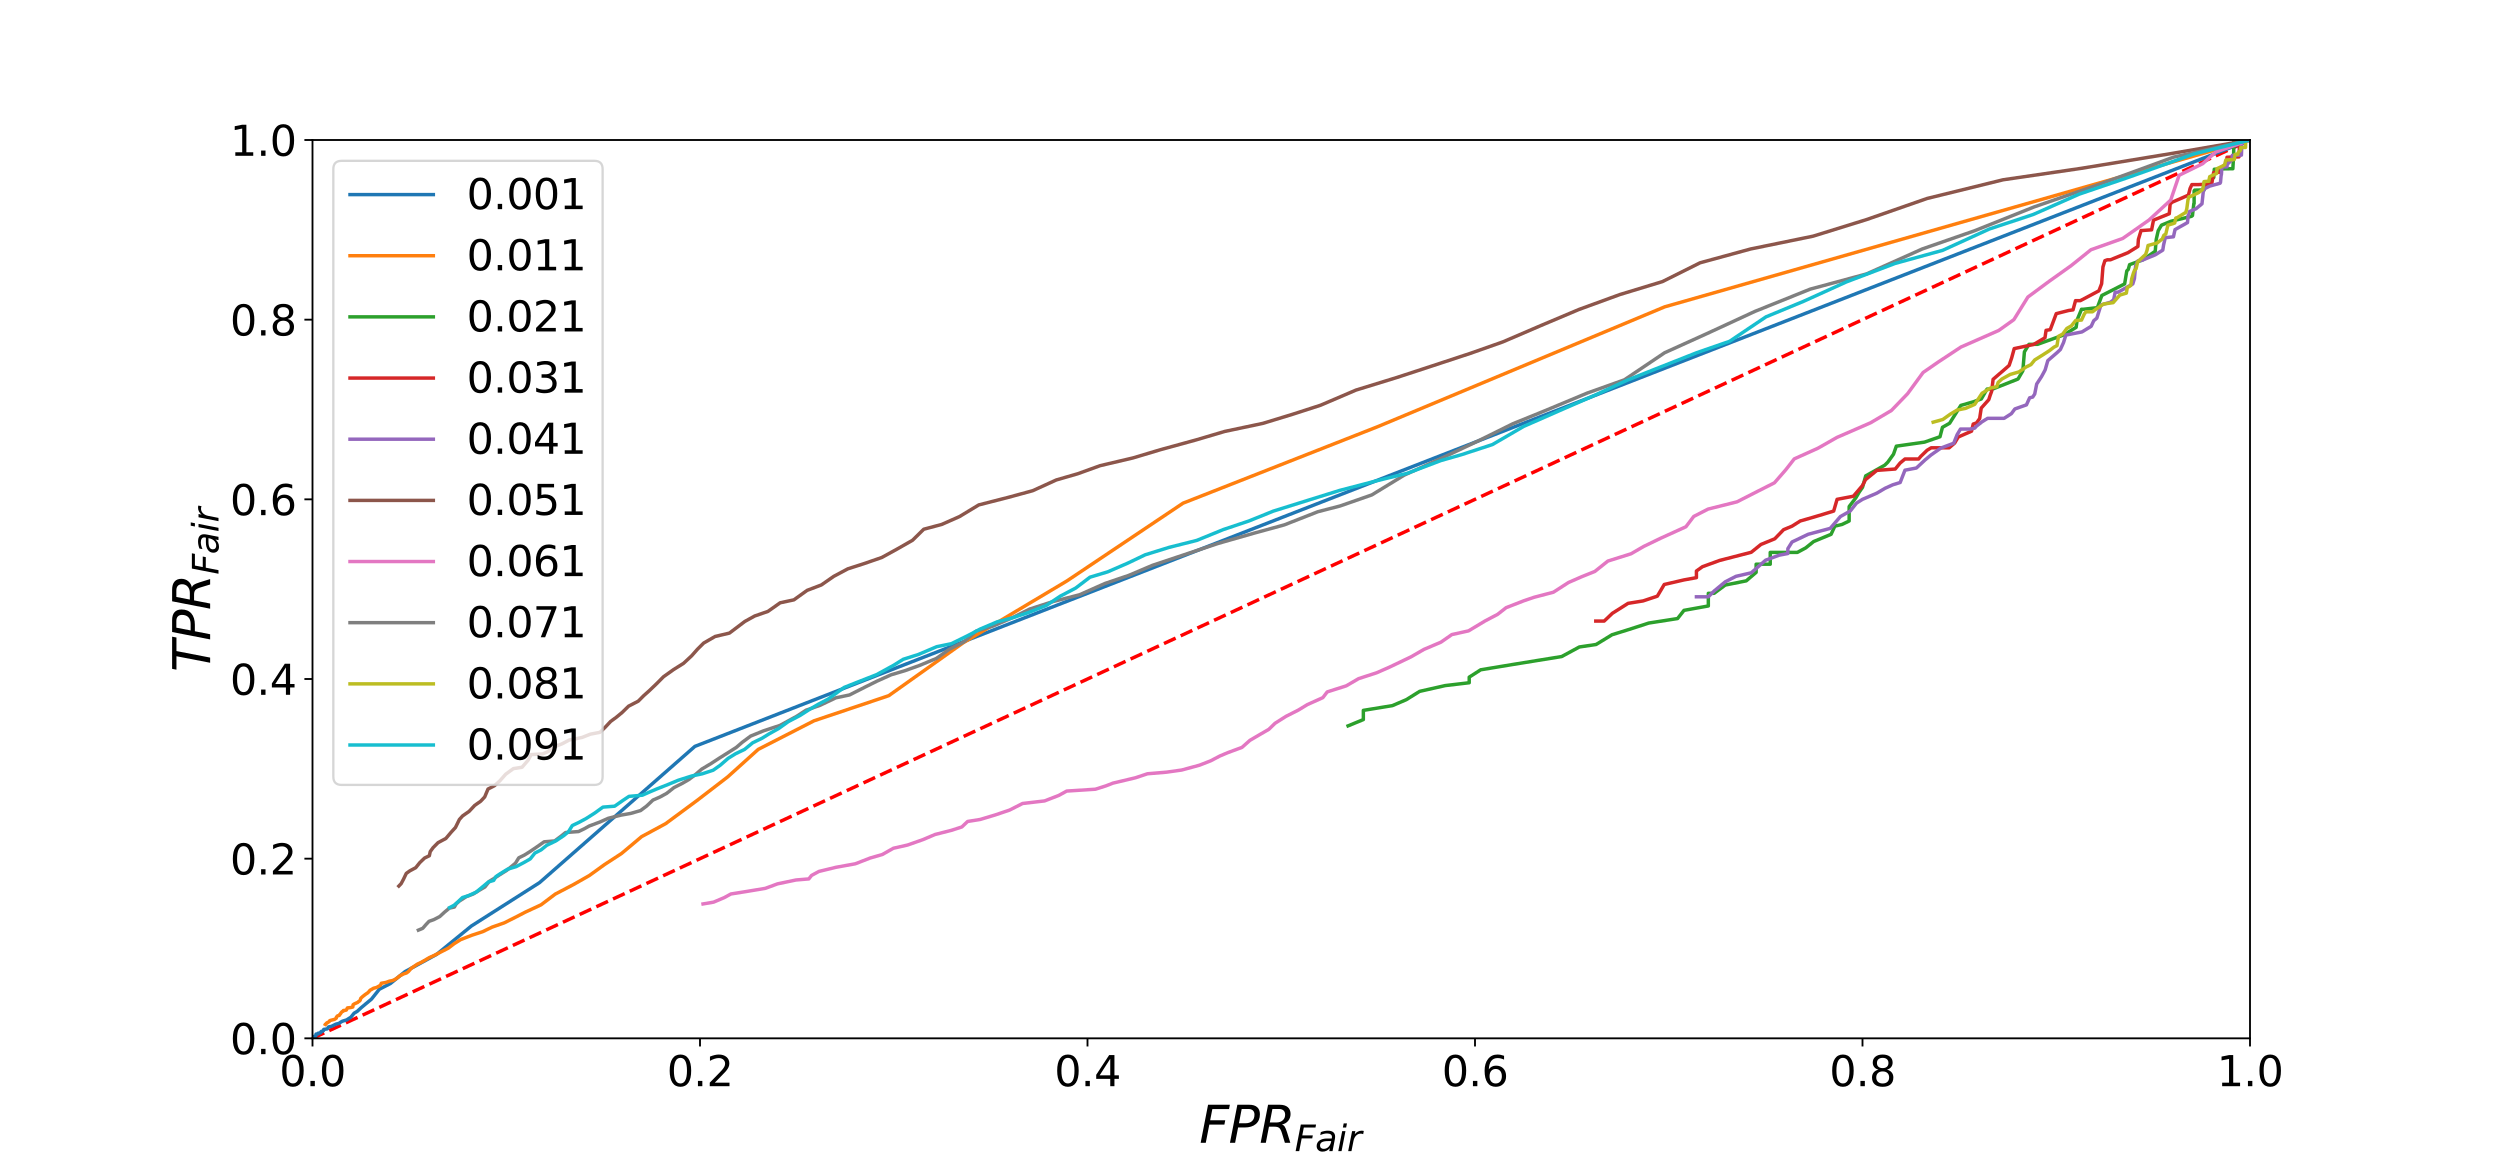 <?xml version="1.0" encoding="utf-8" standalone="no"?>
<!DOCTYPE svg PUBLIC "-//W3C//DTD SVG 1.1//EN"
  "http://www.w3.org/Graphics/SVG/1.1/DTD/svg11.dtd">
<svg height="504pt" version="1.1" viewBox="0 0 1080 504" width="1080pt" xmlns="http://www.w3.org/2000/svg" xmlns:xlink="http://www.w3.org/1999/xlink">
 <defs>
  <style type="text/css">*{stroke-linecap:butt;stroke-linejoin:round;}</style>
 </defs>
 <g id="figure_1">
  <g id="patch_1">
   <path d="M 0 504 
L 1080 504 
L 1080 0 
L 0 0 
z
" style="fill:#ffffff;"/>
  </g>
  <g id="axes_1">
   <g id="patch_2">
    <path d="M 135 448.56 
L 972 448.56 
L 972 60.48 
L 135 60.48 
z
" style="fill:#ffffff;"/>
   </g>
   <g id="matplotlib.axis_1">
    <g id="xtick_1">
     <g id="line2d_1">
      <defs>
       <path d="M 0 0 
L 0 3.5 
" id="mdb123c872f" style="stroke:#000000;stroke-width:0.8;"/>
      </defs>
      <g>
       <use style="stroke:#000000;stroke-width:0.8;" x="135" xlink:href="#mdb123c872f" y="448.56"/>
      </g>
     </g>
     <g id="text_1">
      <!-- 0.0 -->
      <g transform="translate(120.687 469.237)scale(0.18 -0.18)">
       <defs>
        <path d="M 2034 4250 
Q 1547 4250 1301 3770 
Q 1056 3291 1056 2328 
Q 1056 1369 1301 889 
Q 1547 409 2034 409 
Q 2525 409 2770 889 
Q 3016 1369 3016 2328 
Q 3016 3291 2770 3770 
Q 2525 4250 2034 4250 
z
M 2034 4750 
Q 2819 4750 3233 4129 
Q 3647 3509 3647 2328 
Q 3647 1150 3233 529 
Q 2819 -91 2034 -91 
Q 1250 -91 836 529 
Q 422 1150 422 2328 
Q 422 3509 836 4129 
Q 1250 4750 2034 4750 
z
" id="DejaVuSans-30" transform="scale(0.016)"/>
        <path d="M 684 794 
L 1344 794 
L 1344 0 
L 684 0 
L 684 794 
z
" id="DejaVuSans-2e" transform="scale(0.016)"/>
       </defs>
       <use xlink:href="#DejaVuSans-30"/>
       <use x="63.623" xlink:href="#DejaVuSans-2e"/>
       <use x="95.41" xlink:href="#DejaVuSans-30"/>
      </g>
     </g>
    </g>
    <g id="xtick_2">
     <g id="line2d_2">
      <g>
       <use style="stroke:#000000;stroke-width:0.8;" x="302.4" xlink:href="#mdb123c872f" y="448.56"/>
      </g>
     </g>
     <g id="text_2">
      <!-- 0.2 -->
      <g transform="translate(288.087 469.237)scale(0.18 -0.18)">
       <defs>
        <path d="M 1228 531 
L 3431 531 
L 3431 0 
L 469 0 
L 469 531 
Q 828 903 1448 1529 
Q 2069 2156 2228 2338 
Q 2531 2678 2651 2914 
Q 2772 3150 2772 3378 
Q 2772 3750 2511 3984 
Q 2250 4219 1831 4219 
Q 1534 4219 1204 4116 
Q 875 4013 500 3803 
L 500 4441 
Q 881 4594 1212 4672 
Q 1544 4750 1819 4750 
Q 2544 4750 2975 4387 
Q 3406 4025 3406 3419 
Q 3406 3131 3298 2873 
Q 3191 2616 2906 2266 
Q 2828 2175 2409 1742 
Q 1991 1309 1228 531 
z
" id="DejaVuSans-32" transform="scale(0.016)"/>
       </defs>
       <use xlink:href="#DejaVuSans-30"/>
       <use x="63.623" xlink:href="#DejaVuSans-2e"/>
       <use x="95.41" xlink:href="#DejaVuSans-32"/>
      </g>
     </g>
    </g>
    <g id="xtick_3">
     <g id="line2d_3">
      <g>
       <use style="stroke:#000000;stroke-width:0.8;" x="469.8" xlink:href="#mdb123c872f" y="448.56"/>
      </g>
     </g>
     <g id="text_3">
      <!-- 0.4 -->
      <g transform="translate(455.487 469.237)scale(0.18 -0.18)">
       <defs>
        <path d="M 2419 4116 
L 825 1625 
L 2419 1625 
L 2419 4116 
z
M 2253 4666 
L 3047 4666 
L 3047 1625 
L 3713 1625 
L 3713 1100 
L 3047 1100 
L 3047 0 
L 2419 0 
L 2419 1100 
L 313 1100 
L 313 1709 
L 2253 4666 
z
" id="DejaVuSans-34" transform="scale(0.016)"/>
       </defs>
       <use xlink:href="#DejaVuSans-30"/>
       <use x="63.623" xlink:href="#DejaVuSans-2e"/>
       <use x="95.41" xlink:href="#DejaVuSans-34"/>
      </g>
     </g>
    </g>
    <g id="xtick_4">
     <g id="line2d_4">
      <g>
       <use style="stroke:#000000;stroke-width:0.8;" x="637.2" xlink:href="#mdb123c872f" y="448.56"/>
      </g>
     </g>
     <g id="text_4">
      <!-- 0.6 -->
      <g transform="translate(622.887 469.237)scale(0.18 -0.18)">
       <defs>
        <path d="M 2113 2584 
Q 1688 2584 1439 2293 
Q 1191 2003 1191 1497 
Q 1191 994 1439 701 
Q 1688 409 2113 409 
Q 2538 409 2786 701 
Q 3034 994 3034 1497 
Q 3034 2003 2786 2293 
Q 2538 2584 2113 2584 
z
M 3366 4563 
L 3366 3988 
Q 3128 4100 2886 4159 
Q 2644 4219 2406 4219 
Q 1781 4219 1451 3797 
Q 1122 3375 1075 2522 
Q 1259 2794 1537 2939 
Q 1816 3084 2150 3084 
Q 2853 3084 3261 2657 
Q 3669 2231 3669 1497 
Q 3669 778 3244 343 
Q 2819 -91 2113 -91 
Q 1303 -91 875 529 
Q 447 1150 447 2328 
Q 447 3434 972 4092 
Q 1497 4750 2381 4750 
Q 2619 4750 2861 4703 
Q 3103 4656 3366 4563 
z
" id="DejaVuSans-36" transform="scale(0.016)"/>
       </defs>
       <use xlink:href="#DejaVuSans-30"/>
       <use x="63.623" xlink:href="#DejaVuSans-2e"/>
       <use x="95.41" xlink:href="#DejaVuSans-36"/>
      </g>
     </g>
    </g>
    <g id="xtick_5">
     <g id="line2d_5">
      <g>
       <use style="stroke:#000000;stroke-width:0.8;" x="804.6" xlink:href="#mdb123c872f" y="448.56"/>
      </g>
     </g>
     <g id="text_5">
      <!-- 0.8 -->
      <g transform="translate(790.287 469.237)scale(0.18 -0.18)">
       <defs>
        <path d="M 2034 2216 
Q 1584 2216 1326 1975 
Q 1069 1734 1069 1313 
Q 1069 891 1326 650 
Q 1584 409 2034 409 
Q 2484 409 2743 651 
Q 3003 894 3003 1313 
Q 3003 1734 2745 1975 
Q 2488 2216 2034 2216 
z
M 1403 2484 
Q 997 2584 770 2862 
Q 544 3141 544 3541 
Q 544 4100 942 4425 
Q 1341 4750 2034 4750 
Q 2731 4750 3128 4425 
Q 3525 4100 3525 3541 
Q 3525 3141 3298 2862 
Q 3072 2584 2669 2484 
Q 3125 2378 3379 2068 
Q 3634 1759 3634 1313 
Q 3634 634 3220 271 
Q 2806 -91 2034 -91 
Q 1263 -91 848 271 
Q 434 634 434 1313 
Q 434 1759 690 2068 
Q 947 2378 1403 2484 
z
M 1172 3481 
Q 1172 3119 1398 2916 
Q 1625 2713 2034 2713 
Q 2441 2713 2670 2916 
Q 2900 3119 2900 3481 
Q 2900 3844 2670 4047 
Q 2441 4250 2034 4250 
Q 1625 4250 1398 4047 
Q 1172 3844 1172 3481 
z
" id="DejaVuSans-38" transform="scale(0.016)"/>
       </defs>
       <use xlink:href="#DejaVuSans-30"/>
       <use x="63.623" xlink:href="#DejaVuSans-2e"/>
       <use x="95.41" xlink:href="#DejaVuSans-38"/>
      </g>
     </g>
    </g>
    <g id="xtick_6">
     <g id="line2d_6">
      <g>
       <use style="stroke:#000000;stroke-width:0.8;" x="972" xlink:href="#mdb123c872f" y="448.56"/>
      </g>
     </g>
     <g id="text_6">
      <!-- 1.0 -->
      <g transform="translate(957.687 469.237)scale(0.18 -0.18)">
       <defs>
        <path d="M 794 531 
L 1825 531 
L 1825 4091 
L 703 3866 
L 703 4441 
L 1819 4666 
L 2450 4666 
L 2450 531 
L 3481 531 
L 3481 0 
L 794 0 
L 794 531 
z
" id="DejaVuSans-31" transform="scale(0.016)"/>
       </defs>
       <use xlink:href="#DejaVuSans-31"/>
       <use x="63.623" xlink:href="#DejaVuSans-2e"/>
       <use x="95.41" xlink:href="#DejaVuSans-30"/>
      </g>
     </g>
    </g>
    <g id="text_7">
     <!-- $FPR_{Fair}$ -->
     <g transform="translate(518.08 493.697)scale(0.22 -0.22)">
      <defs>
       <path d="M 1081 4666 
L 3756 4666 
L 3653 4134 
L 1606 4134 
L 1338 2759 
L 3188 2759 
L 3084 2228 
L 1234 2228 
L 800 0 
L 172 0 
L 1081 4666 
z
" id="DejaVuSans-Oblique-46" transform="scale(0.016)"/>
       <path d="M 1081 4666 
L 2541 4666 
Q 3178 4666 3512 4369 
Q 3847 4072 3847 3500 
Q 3847 2731 3353 2303 
Q 2859 1875 1966 1875 
L 1172 1875 
L 806 0 
L 172 0 
L 1081 4666 
z
M 1613 4147 
L 1275 2394 
L 2069 2394 
Q 2606 2394 2893 2669 
Q 3181 2944 3181 3456 
Q 3181 3784 2986 3965 
Q 2791 4147 2438 4147 
L 1613 4147 
z
" id="DejaVuSans-Oblique-50" transform="scale(0.016)"/>
       <path d="M 1613 4147 
L 1294 2491 
L 2106 2491 
Q 2584 2491 2879 2755 
Q 3175 3019 3175 3444 
Q 3175 3784 2976 3965 
Q 2778 4147 2406 4147 
L 1613 4147 
z
M 2772 2241 
Q 2972 2194 3105 2009 
Q 3238 1825 3413 1275 
L 3809 0 
L 3144 0 
L 2778 1197 
Q 2638 1659 2453 1815 
Q 2269 1972 1888 1972 
L 1191 1972 
L 806 0 
L 172 0 
L 1081 4666 
L 2503 4666 
Q 3150 4666 3495 4373 
Q 3841 4081 3841 3531 
Q 3841 3044 3547 2687 
Q 3253 2331 2772 2241 
z
" id="DejaVuSans-Oblique-52" transform="scale(0.016)"/>
       <path d="M 3438 1997 
L 3047 0 
L 2472 0 
L 2578 531 
Q 2325 219 2001 64 
Q 1678 -91 1281 -91 
Q 834 -91 548 182 
Q 263 456 263 884 
Q 263 1497 752 1853 
Q 1241 2209 2100 2209 
L 2900 2209 
L 2931 2363 
Q 2938 2388 2941 2417 
Q 2944 2447 2944 2509 
Q 2944 2788 2717 2942 
Q 2491 3097 2081 3097 
Q 1800 3097 1504 3025 
Q 1209 2953 897 2809 
L 997 3341 
Q 1322 3463 1633 3523 
Q 1944 3584 2234 3584 
Q 2853 3584 3176 3315 
Q 3500 3047 3500 2534 
Q 3500 2431 3484 2292 
Q 3469 2153 3438 1997 
z
M 2816 1759 
L 2241 1759 
Q 1534 1759 1195 1570 
Q 856 1381 856 984 
Q 856 709 1029 553 
Q 1203 397 1509 397 
Q 1978 397 2328 733 
Q 2678 1069 2791 1631 
L 2816 1759 
z
" id="DejaVuSans-Oblique-61" transform="scale(0.016)"/>
       <path d="M 1172 4863 
L 1747 4863 
L 1606 4134 
L 1031 4134 
L 1172 4863 
z
M 909 3500 
L 1484 3500 
L 800 0 
L 225 0 
L 909 3500 
z
" id="DejaVuSans-Oblique-69" transform="scale(0.016)"/>
       <path d="M 2853 2969 
Q 2766 3016 2653 3041 
Q 2541 3066 2413 3066 
Q 1953 3066 1609 2717 
Q 1266 2369 1153 1784 
L 800 0 
L 225 0 
L 909 3500 
L 1484 3500 
L 1375 2956 
Q 1603 3259 1920 3421 
Q 2238 3584 2597 3584 
Q 2691 3584 2781 3573 
Q 2872 3563 2963 3538 
L 2853 2969 
z
" id="DejaVuSans-Oblique-72" transform="scale(0.016)"/>
      </defs>
      <use transform="translate(0 0.094)" xlink:href="#DejaVuSans-Oblique-46"/>
      <use transform="translate(57.52 0.094)" xlink:href="#DejaVuSans-Oblique-50"/>
      <use transform="translate(117.822 0.094)" xlink:href="#DejaVuSans-Oblique-52"/>
      <use transform="translate(187.305 -16.312)scale(0.7)" xlink:href="#DejaVuSans-Oblique-46"/>
      <use transform="translate(227.568 -16.312)scale(0.7)" xlink:href="#DejaVuSans-Oblique-61"/>
      <use transform="translate(270.464 -16.312)scale(0.7)" xlink:href="#DejaVuSans-Oblique-69"/>
      <use transform="translate(289.912 -16.312)scale(0.7)" xlink:href="#DejaVuSans-Oblique-72"/>
     </g>
    </g>
   </g>
   <g id="matplotlib.axis_2">
    <g id="ytick_1">
     <g id="line2d_7">
      <defs>
       <path d="M 0 0 
L -3.5 0 
" id="m5305c02171" style="stroke:#000000;stroke-width:0.8;"/>
      </defs>
      <g>
       <use style="stroke:#000000;stroke-width:0.8;" x="135" xlink:href="#m5305c02171" y="448.56"/>
      </g>
     </g>
     <g id="text_8">
      <!-- 0.0 -->
      <g transform="translate(99.374 455.399)scale(0.18 -0.18)">
       <use xlink:href="#DejaVuSans-30"/>
       <use x="63.623" xlink:href="#DejaVuSans-2e"/>
       <use x="95.41" xlink:href="#DejaVuSans-30"/>
      </g>
     </g>
    </g>
    <g id="ytick_2">
     <g id="line2d_8">
      <g>
       <use style="stroke:#000000;stroke-width:0.8;" x="135" xlink:href="#m5305c02171" y="370.944"/>
      </g>
     </g>
     <g id="text_9">
      <!-- 0.2 -->
      <g transform="translate(99.374 377.783)scale(0.18 -0.18)">
       <use xlink:href="#DejaVuSans-30"/>
       <use x="63.623" xlink:href="#DejaVuSans-2e"/>
       <use x="95.41" xlink:href="#DejaVuSans-32"/>
      </g>
     </g>
    </g>
    <g id="ytick_3">
     <g id="line2d_9">
      <g>
       <use style="stroke:#000000;stroke-width:0.8;" x="135" xlink:href="#m5305c02171" y="293.328"/>
      </g>
     </g>
     <g id="text_10">
      <!-- 0.4 -->
      <g transform="translate(99.374 300.167)scale(0.18 -0.18)">
       <use xlink:href="#DejaVuSans-30"/>
       <use x="63.623" xlink:href="#DejaVuSans-2e"/>
       <use x="95.41" xlink:href="#DejaVuSans-34"/>
      </g>
     </g>
    </g>
    <g id="ytick_4">
     <g id="line2d_10">
      <g>
       <use style="stroke:#000000;stroke-width:0.8;" x="135" xlink:href="#m5305c02171" y="215.712"/>
      </g>
     </g>
     <g id="text_11">
      <!-- 0.6 -->
      <g transform="translate(99.374 222.551)scale(0.18 -0.18)">
       <use xlink:href="#DejaVuSans-30"/>
       <use x="63.623" xlink:href="#DejaVuSans-2e"/>
       <use x="95.41" xlink:href="#DejaVuSans-36"/>
      </g>
     </g>
    </g>
    <g id="ytick_5">
     <g id="line2d_11">
      <g>
       <use style="stroke:#000000;stroke-width:0.8;" x="135" xlink:href="#m5305c02171" y="138.096"/>
      </g>
     </g>
     <g id="text_12">
      <!-- 0.8 -->
      <g transform="translate(99.374 144.935)scale(0.18 -0.18)">
       <use xlink:href="#DejaVuSans-30"/>
       <use x="63.623" xlink:href="#DejaVuSans-2e"/>
       <use x="95.41" xlink:href="#DejaVuSans-38"/>
      </g>
     </g>
    </g>
    <g id="ytick_6">
     <g id="line2d_12">
      <g>
       <use style="stroke:#000000;stroke-width:0.8;" x="135" xlink:href="#m5305c02171" y="60.48"/>
      </g>
     </g>
     <g id="text_13">
      <!-- 1.0 -->
      <g transform="translate(99.374 67.319)scale(0.18 -0.18)">
       <use xlink:href="#DejaVuSans-31"/>
       <use x="63.623" xlink:href="#DejaVuSans-2e"/>
       <use x="95.41" xlink:href="#DejaVuSans-30"/>
      </g>
     </g>
    </g>
    <g id="text_14">
     <!-- $TPR_{Fair}$ -->
     <g transform="translate(90.799 290.27)rotate(-90)scale(0.22 -0.22)">
      <defs>
       <path d="M 378 4666 
L 4325 4666 
L 4225 4134 
L 2559 4134 
L 1759 0 
L 1125 0 
L 1925 4134 
L 275 4134 
L 378 4666 
z
" id="DejaVuSans-Oblique-54" transform="scale(0.016)"/>
      </defs>
      <use transform="translate(0 0.094)" xlink:href="#DejaVuSans-Oblique-54"/>
      <use transform="translate(61.084 0.094)" xlink:href="#DejaVuSans-Oblique-50"/>
      <use transform="translate(121.387 0.094)" xlink:href="#DejaVuSans-Oblique-52"/>
      <use transform="translate(190.869 -16.312)scale(0.7)" xlink:href="#DejaVuSans-Oblique-46"/>
      <use transform="translate(231.133 -16.312)scale(0.7)" xlink:href="#DejaVuSans-Oblique-61"/>
      <use transform="translate(274.028 -16.312)scale(0.7)" xlink:href="#DejaVuSans-Oblique-69"/>
      <use transform="translate(293.477 -16.312)scale(0.7)" xlink:href="#DejaVuSans-Oblique-72"/>
     </g>
    </g>
   </g>
   <g id="line2d_13">
    <path clip-path="url(#p6a49b95052)" d="M 135 448.56 
L 972 60.48 
" style="fill:none;stroke:#ff0000;stroke-dasharray:5.55,2.4;stroke-dashoffset:0;stroke-width:1.5;"/>
   </g>
   <g id="line2d_14">
    <path clip-path="url(#p6a49b95052)" d="M 972 60.48 
L 300.197 322.434 
L 233.086 381.293 
L 203.607 400.05 
L 188.654 412.265 
L 174.993 419.731 
L 168.672 424.874 
L 163.862 427.362 
L 160.474 431.626 
L 157.932 433.729 
L 156.076 435.292 
L 154.305 436.918 
L 152.972 437.705 
L 151.551 439.458 
L 150.603 440.039 
L 149.758 440.596 
L 147.892 441.174 
L 147.117 441.607 
L 146.454 442.082 
L 145.105 442.435 
L 144.695 442.631 
L 144.189 442.891 
L 143.795 443.08 
L 143.398 443.277 
L 143.061 443.417 
L 142.05 443.602 
L 141.78 443.753 
L 141.567 444.323 
L 141.35 444.484 
L 140.584 444.604 
L 139.869 444.699 
L 139.768 445.179 
L 139.641 445.277 
L 139.543 445.35 
L 139.465 445.442 
L 138.889 445.523 
L 138.813 445.61 
L 138.726 445.678 
L 138.643 445.73 
L 138.581 446.082 
L 138.519 446.135 
L 138.459 446.181 
L 138.399 446.236 
L 137.928 446.26 
L 137.869 446.318 
L 137.424 446.353 
L 137.395 446.652 
L 136.964 446.694 
L 136.542 446.723 
L 136.518 447.01 
L 136.501 447.039 
L 136.482 447.062 
L 136.46 447.078 
L 136.44 447.1 
L 136.424 447.124 
L 136.407 447.383 
L 136.39 447.408 
L 136.378 447.651 
L 136.364 447.663 
L 136.349 447.674 
L 136.332 447.689 
L 135.989 447.7 
L 135.979 447.713 
L 135.969 447.725 
L 135.962 447.734 
L 135.634 447.744 
L 135.627 447.751 
L 135.31 447.759 
L 135.306 447.964 
L 135.302 447.971 
L 135.3 447.976 
L 135.297 447.981 
L 135.294 447.985 
L 135.291 447.99 
L 135.288 447.997 
L 135.285 447.999 
L 135.282 448.19 
L 135.279 448.195 
L 135.278 448.199 
L 135.275 448.201 
L 135.273 448.206 
L 135.272 448.209 
L 135.27 448.213 
L 135.267 448.217 
L 135.266 448.22 
L 135.264 448.223 
L 135.262 448.227 
L 135 448.23 
L 135 448.233 
L 135 448.235 
L 135 448.238 
L 135 448.24 
L 135 448.242 
L 135 448.244 
L 135 448.247 
L 135 448.25 
L 135 448.252 
L 135 448.254 
L 135 448.257 
L 135 448.259 
L 135 448.262 
" style="fill:none;stroke:#1f77b4;stroke-linecap:square;stroke-width:1.5;"/>
   </g>
   <g id="line2d_15">
    <path clip-path="url(#p6a49b95052)" d="M 972 60.48 
L 719.156 132.552 
L 595.004 184.385 
L 511.084 217.363 
L 460.912 250.96 
L 416.197 277.62 
L 383.944 300.529 
L 351.676 311.372 
L 327.542 323.739 
L 314.357 335.627 
L 301.005 345.888 
L 287.537 355.833 
L 277.179 361.424 
L 268.502 368.705 
L 261.153 373.493 
L 254.571 378.241 
L 247.787 382.104 
L 239.859 386.254 
L 233.732 390.88 
L 226.95 394.036 
L 223.322 395.921 
L 217.832 398.678 
L 212.542 400.535 
L 208.51 402.493 
L 203.987 403.974 
L 199.073 405.88 
L 196.18 407.687 
L 193.704 409.584 
L 190.308 411.33 
L 187.574 412.743 
L 185.499 413.668 
L 183.365 414.929 
L 181.81 415.821 
L 180.287 416.52 
L 179.138 417.303 
L 177.64 418.311 
L 176.436 419.714 
L 175.606 420.324 
L 174.312 420.748 
L 172.734 421.544 
L 172.018 422.149 
L 170.627 423.137 
L 169.564 423.591 
L 168.222 423.859 
L 166.791 424.396 
L 164.716 424.771 
L 164.368 425.632 
L 162.68 426.583 
L 161.359 426.924 
L 160.492 427.451 
L 159.828 427.799 
L 159.544 428.203 
L 158.844 428.91 
L 157.776 429.629 
L 157.1 430.164 
L 156.451 430.694 
L 155.846 431.263 
L 155.643 431.949 
L 155.424 432.35 
L 154.802 432.754 
L 154.535 433.028 
L 153.641 433.422 
L 153.099 433.669 
L 152.536 434.038 
L 152.407 435.025 
L 151.862 435.178 
L 151.342 435.276 
L 150.097 435.416 
L 149.928 435.71 
L 149.756 436.062 
L 149.607 436.347 
L 149.158 436.459 
L 148.344 436.536 
L 148.254 436.85 
L 147.836 437.009 
L 147.721 437.087 
L 147.295 437.609 
L 147.186 437.731 
L 147.098 438.029 
L 146.704 438.307 
L 146.638 438.433 
L 146.569 438.673 
L 146.181 438.754 
L 145.778 438.867 
L 145.439 439.302 
L 145.341 439.373 
L 145.274 439.847 
L 144.893 440.116 
L 144.511 440.367 
L 143.577 440.6 
L 142.641 440.841 
L 142.314 441.057 
L 142.273 441.277 
L 141.939 441.485 
L 141.606 441.74 
L 141.265 441.802 
L 140.934 442.173 
L 140.896 442.225 
L 140.861 442.434 
L 140.554 442.478 
L 140.53 442.522 
" style="fill:none;stroke:#ff7f0e;stroke-linecap:square;stroke-width:1.5;"/>
   </g>
   <g id="line2d_16">
    <path clip-path="url(#p6a49b95052)" d="M 972 60.48 
L 972 60.48 
L 968.527 60.48 
L 965.054 60.48 
L 964.907 67.634 
L 964.69 71.112 
L 964.593 72.884 
L 960.689 72.941 
L 956.571 73.115 
L 956.355 76.65 
L 952.352 80.152 
L 952.166 82.04 
L 948.086 82.14 
L 947.856 82.447 
L 947.856 85.988 
L 947.856 87.938 
L 947.739 87.938 
L 947.139 93.122 
L 946.764 93.43 
L 937.837 95.592 
L 933.761 97.265 
L 932.353 99.661 
L 931.5 103.393 
L 931.06 108.528 
L 925.757 112.224 
L 919.983 114.328 
L 919.389 116.453 
L 918.78 116.997 
L 917.841 122.648 
L 907.994 127.648 
L 906.055 132.897 
L 900.11 133.597 
L 899.217 133.597 
L 897.363 138.096 
L 896.885 141.407 
L 891.519 144.686 
L 880.2 148.764 
L 878.388 148.764 
L 876.503 148.764 
L 874.541 152.008 
L 873.869 160.17 
L 871.796 163.731 
L 860.79 168.084 
L 858.407 168.084 
L 855.92 172.359 
L 852.429 173.597 
L 847.075 175.14 
L 842.233 182.848 
L 839.143 184.596 
L 838.08 188.669 
L 831.384 191 
L 819.214 192.74 
L 817.992 196.221 
L 815.488 199.702 
L 814.205 200.961 
L 805.983 205.573 
L 804.6 210.538 
L 803.193 212.565 
L 801.763 215.01 
L 798.828 218.844 
L 798.828 225.067 
L 795.789 226.55 
L 792.643 227.302 
L 791.027 230.814 
L 783.486 233.954 
L 780.028 236.718 
L 776.439 238.644 
L 764.743 238.644 
L 764.743 240.279 
L 764.743 242.059 
L 764.743 243.74 
L 762.75 243.74 
L 758.647 243.74 
L 758.647 247.266 
L 754.38 250.927 
L 745.312 252.74 
L 740.489 256.317 
L 738 256.317 
L 738 261.774 
L 727.483 263.673 
L 724.705 267.214 
L 712.241 269.165 
L 709.221 270.154 
L 702.964 272.16 
L 696.402 274.205 
L 696.402 274.205 
L 689.513 278.417 
L 682.269 279.495 
L 674.645 283.626 
L 653.704 287.024 
L 639.662 289.348 
L 634.701 292.528 
L 634.701 294.945 
L 624.323 296.173 
L 613.286 298.667 
L 607.5 302.268 
L 601.525 304.827 
L 588.966 306.88 
L 588.966 310.854 
L 582.362 313.576 
L 582.362 313.576 
" style="fill:none;stroke:#2ca02c;stroke-linecap:square;stroke-width:1.5;"/>
   </g>
   <g id="line2d_17">
    <path clip-path="url(#p6a49b95052)" d="M 972 60.48 
L 972 60.48 
L 969.713 60.48 
L 967.426 60.48 
L 967.363 65.286 
L 967.271 67.667 
L 967.217 67.779 
L 964.722 67.802 
L 962.065 67.943 
L 961.916 70.431 
L 959.28 72.999 
L 959.163 74.431 
L 956.404 74.476 
L 956.208 74.805 
L 956.108 76.16 
L 956.108 76.266 
L 955.955 76.428 
L 955.534 79.087 
L 955.371 79.477 
L 949.605 79.746 
L 946.89 79.746 
L 946.113 81.42 
L 945.753 82.896 
L 945.382 84.297 
L 942 85.79 
L 938.275 87.391 
L 937.9 87.789 
L 937.517 87.993 
L 937.125 92.337 
L 930.31 95.104 
L 929.496 99.288 
L 925.5 99.578 
L 924.94 99.578 
L 923.778 103.441 
L 923.579 106.475 
L 919.248 109.169 
L 911.708 112.224 
L 910.403 112.224 
L 909.317 112.61 
L 908.478 115.302 
L 907.905 122.573 
L 906.729 125.632 
L 898.714 129.881 
L 896.63 129.881 
L 895.543 133.862 
L 893.66 134.13 
L 888.3 135.499 
L 885.711 142.408 
L 883.895 142.713 
L 883.429 145.916 
L 878.505 148.812 
L 870.143 150.596 
L 869.053 154.56 
L 867.941 157.869 
L 866.225 159.373 
L 861.017 163.868 
L 860.4 169.023 
L 859.777 170.713 
L 859.146 172.659 
L 855.884 176.302 
L 855.209 180.815 
L 853.835 182.71 
L 852.429 183.193 
L 851.713 186.261 
L 845.946 188.797 
L 844.409 191.399 
L 842.031 193.448 
L 834.266 193.448 
L 832.5 194.516 
L 829.765 197.172 
L 828.829 198.288 
L 827.881 198.288 
L 822.945 198.288 
L 820.875 199.996 
L 818.746 202.616 
L 810.8 203.204 
L 805.878 207.233 
L 804.6 209.742 
L 800.646 214.374 
L 793.623 215.712 
L 792.149 220.774 
L 787.576 222.18 
L 782.765 223.611 
L 777.696 225.067 
L 774.164 227.302 
L 770.5 228.825 
L 766.698 232.759 
L 760.718 235.208 
L 756.535 238.584 
L 742.926 242.094 
L 735.457 244.818 
L 732.857 246.68 
L 732.857 249.545 
L 727.483 250.519 
L 718.953 252.499 
L 715.976 257.536 
L 709.807 259.6 
L 703.333 260.648 
L 696.532 264.952 
L 693 268.304 
L 689.377 268.304 
" style="fill:none;stroke:#d62728;stroke-linecap:square;stroke-width:1.5;"/>
   </g>
   <g id="line2d_18">
    <path clip-path="url(#p6a49b95052)" d="M 972 60.48 
L 972 60.48 
L 970.23 60.48 
L 968.438 60.48 
L 968.4 64.176 
L 968.337 66.024 
L 968.288 67.01 
L 966.37 67.026 
L 964.356 67.138 
L 964.232 69.041 
L 962.153 70.994 
L 962.059 72.064 
L 959.928 72.122 
L 959.781 72.33 
L 959.721 74.375 
L 959.631 75.522 
L 959.538 75.679 
L 959.254 78.814 
L 959.057 79.158 
L 954.562 80.408 
L 952.332 81.571 
L 951.804 82.869 
L 951.585 85.002 
L 951.248 88.049 
L 948.685 90.169 
L 945.844 91.398 
L 945.543 92.73 
L 945.313 92.91 
L 945 96.153 
L 939.616 99.18 
L 938.927 102.29 
L 935.833 102.639 
L 935.381 102.757 
L 934.682 105.756 
L 934.322 108.044 
L 931.104 110.068 
L 925.194 112.513 
L 924.252 112.513 
L 923.437 112.805 
L 922.594 114.833 
L 922.074 120.349 
L 921.363 122.659 
L 915 126.238 
L 913.747 126.238 
L 913.1 129.472 
L 911.761 130.55 
L 907.615 131.738 
L 905.834 137.436 
L 904.5 138.536 
L 903.393 140.963 
L 899.368 143.403 
L 892.45 144.749 
L 891.452 147.966 
L 890.081 150.994 
L 888.662 152.333 
L 884.661 155.778 
L 883.507 159.783 
L 882.72 161.265 
L 881.919 162.729 
L 879.853 165.899 
L 879 170.205 
L 878.131 171.527 
L 876.796 171.862 
L 875.423 174.899 
L 870.422 176.664 
L 868.921 178.695 
L 865.782 180.713 
L 858.656 180.713 
L 856.245 182.207 
L 853.728 184.18 
L 853.082 184.958 
L 851.1 185.351 
L 846.931 185.351 
L 845.477 187.78 
L 843.988 191.488 
L 838.491 193.536 
L 834.266 196.495 
L 831.6 198.718 
L 827.881 202.18 
L 822.945 203.119 
L 820.875 208.444 
L 817.66 209.44 
L 814.304 210.96 
L 810.8 213.036 
L 804.6 215.712 
L 801.984 217.363 
L 799.286 220.774 
L 795.073 223.131 
L 790.65 228.259 
L 781.105 230.82 
L 774.164 234.134 
L 772.349 237.018 
L 772.349 239.12 
L 768.617 239.832 
L 762.75 242.001 
L 756.535 247.45 
L 749.939 248.976 
L 745.312 251.339 
L 740.489 255.332 
L 738 257.809 
L 732.857 257.809 
" style="fill:none;stroke:#9467bd;stroke-linecap:square;stroke-width:1.5;"/>
   </g>
   <g id="line2d_19">
    <path clip-path="url(#p6a49b95052)" d="M 972 60.48 
L 938.086 66.316 
L 899.104 72.72 
L 865.336 77.664 
L 832.5 85.744 
L 806.257 94.884 
L 783.299 102.011 
L 756.255 107.561 
L 734.443 113.522 
L 718.165 121.652 
L 699.814 127.232 
L 682.107 133.69 
L 665.654 140.641 
L 649.215 147.703 
L 635.207 152.641 
L 618.557 158.126 
L 603.378 163.097 
L 585.764 168.521 
L 570.497 175.056 
L 558.488 178.94 
L 545.52 182.903 
L 529.087 186.377 
L 516.699 190.044 
L 501.344 194.259 
L 489.398 197.838 
L 475.257 201.166 
L 465.54 204.675 
L 456.327 207.337 
L 446.124 211.983 
L 435.423 214.902 
L 422.834 218.12 
L 414.486 223.169 
L 406.809 226.56 
L 399.054 228.629 
L 394.223 233.387 
L 387.495 237.224 
L 380.933 240.833 
L 373.077 243.547 
L 366.267 245.736 
L 360.166 248.991 
L 354.812 252.707 
L 348.674 255.036 
L 342.954 259.14 
L 337.034 260.4 
L 331.755 264.121 
L 326.027 266.112 
L 321.763 268.471 
L 315.114 273.494 
L 308.914 274.959 
L 303.98 277.805 
L 301.311 280.459 
L 298.8 283.303 
L 295.277 286.57 
L 290.981 289.259 
L 286.652 292.339 
L 283.519 295.487 
L 280.392 298.476 
L 278.082 300.535 
L 275.715 302.909 
L 271.528 305.076 
L 268.81 307.744 
L 266.294 309.824 
L 263.811 311.646 
L 261.442 314.17 
L 259.179 316.367 
L 255.029 317.159 
L 251.457 318.577 
L 245.966 319.665 
L 242.712 321.374 
L 238.713 322.923 
L 236.923 324.616 
L 234.435 325.691 
L 229.475 325.984 
L 228.113 328.44 
L 225.527 331.447 
L 221.778 332.044 
L 218.449 334.473 
L 215.903 337.353 
L 213.578 339.441 
L 210.821 340.861 
L 209.389 344.286 
L 207.655 346.125 
L 205.077 347.93 
L 202.641 350.528 
L 199.872 352.443 
L 198.453 354.016 
L 196.75 357.485 
L 194.923 359.485 
L 192.609 362.22 
L 189.246 364.019 
L 187.105 366.172 
L 185.87 367.879 
L 185.472 369.682 
L 183.414 370.675 
L 181.371 372.631 
L 179.585 374.851 
L 177.079 376.184 
L 175.507 377.316 
L 174.34 379.764 
L 173.291 381.741 
L 172.29 382.776 
" style="fill:none;stroke:#8c564b;stroke-linecap:square;stroke-width:1.5;"/>
   </g>
   <g id="line2d_20">
    <path clip-path="url(#p6a49b95052)" d="M 972 60.48 
L 957.276 65.637 
L 951.558 70.709 
L 941.378 75.724 
L 937.744 86.434 
L 928.31 95.097 
L 917.04 103.001 
L 903.3 107.879 
L 894.756 114.74 
L 885.294 121.481 
L 876.046 128.322 
L 869.983 138.096 
L 863.435 142.766 
L 847.144 149.91 
L 837.297 156.41 
L 830.778 160.911 
L 824.092 170.062 
L 817.086 177.327 
L 808.087 182.644 
L 793.547 188.969 
L 785.364 193.624 
L 775.127 198.236 
L 771.445 202.946 
L 766.544 208.583 
L 759.54 212.121 
L 750.372 216.797 
L 737.874 219.931 
L 731.685 223.113 
L 728.316 227.557 
L 717.363 232.54 
L 710.065 236.073 
L 704.592 239.238 
L 694.601 242.378 
L 688.968 246.866 
L 683.296 249.142 
L 677.59 251.637 
L 671.07 255.837 
L 662.727 258.024 
L 658.28 259.54 
L 650.652 262.506 
L 646.988 265.383 
L 641.505 268.274 
L 634.397 272.541 
L 627.202 274.133 
L 622.498 277.409 
L 615.14 280.542 
L 609.561 283.759 
L 600.293 288.186 
L 594.686 290.649 
L 586.927 293.167 
L 581.578 296.286 
L 573.366 298.9 
L 571.464 301.385 
L 564.811 304.371 
L 560.889 306.754 
L 555.509 309.482 
L 550.817 312.46 
L 548.135 315.073 
L 544.767 317.02 
L 539.956 319.837 
L 536.543 322.871 
L 530.476 325.114 
L 527.047 326.56 
L 522.977 328.69 
L 518.172 330.563 
L 510.489 332.654 
L 503.941 333.573 
L 495.704 334.267 
L 490.515 335.998 
L 480.809 338.306 
L 477.731 339.504 
L 473.211 340.941 
L 460.822 341.739 
L 457.368 343.635 
L 451.232 346.001 
L 441.754 347.106 
L 436.143 349.95 
L 429.886 352.07 
L 423.466 354.001 
L 418.014 354.873 
L 415.508 357.247 
L 410.984 358.707 
L 403.928 360.502 
L 398.837 362.668 
L 392.068 365.053 
L 385.947 366.44 
L 381.176 369.141 
L 375.908 370.667 
L 369.484 373.158 
L 361.131 374.673 
L 353.761 376.463 
L 350.591 378.188 
L 349.412 379.69 
L 343.851 380.156 
L 335.88 381.827 
L 330.621 383.766 
L 322.436 385.13 
L 315.753 386.196 
L 312.842 387.785 
L 308.285 389.719 
L 303.71 390.501 
" style="fill:none;stroke:#e377c2;stroke-linecap:square;stroke-width:1.5;"/>
   </g>
   <g id="line2d_21">
    <path clip-path="url(#p6a49b95052)" d="M 972 60.48 
L 938.909 67.91 
L 906.02 79.94 
L 878.795 89.368 
L 852.944 99.712 
L 830.422 107.552 
L 806.344 118.334 
L 782.006 124.908 
L 758.137 134.518 
L 737.212 144.193 
L 719.123 152.381 
L 701.719 164.091 
L 685.699 169.798 
L 666.732 177.713 
L 653.609 183.032 
L 638.083 190.717 
L 622.531 198.033 
L 606.609 205.267 
L 592.625 213.801 
L 578.843 218.602 
L 569.35 221.051 
L 554.829 226.742 
L 541.785 230.315 
L 526.193 234.777 
L 513.08 239.139 
L 497.904 244.205 
L 487.611 248.57 
L 477.355 252.054 
L 466.325 256.948 
L 454.862 259.884 
L 444.854 263.099 
L 437.53 266.76 
L 429.006 270.454 
L 421.704 272.64 
L 416.372 277.308 
L 410.022 280.539 
L 404.497 284.45 
L 397.231 287.47 
L 390.824 289.77 
L 384.992 291.496 
L 378.776 294.294 
L 373.399 296.966 
L 366.983 300.223 
L 361.077 301.455 
L 354.25 304.7 
L 348.165 306.821 
L 344.25 309.384 
L 337 313.348 
L 329.789 315.74 
L 324.269 317.991 
L 320.621 320.697 
L 318.094 322.873 
L 314.665 325.053 
L 310.784 327.489 
L 307.24 329.808 
L 303.154 332.253 
L 300.247 334.758 
L 297.556 336.779 
L 294.892 338.333 
L 291.16 340.239 
L 288.01 342.72 
L 285.126 344.304 
L 282.071 345.628 
L 279.326 348.223 
L 276.721 350.166 
L 272.431 351.404 
L 268.179 352.151 
L 262.79 353.493 
L 259.178 355.099 
L 254.571 356.822 
L 252.361 358.061 
L 249.933 359.227 
L 244.322 359.652 
L 242.536 361.091 
L 239.625 363.282 
L 235.072 363.659 
L 231.753 365.979 
L 228.877 367.927 
L 226.527 369.392 
L 224.104 370.583 
L 222.674 372.9 
L 221.15 374.165 
L 218.863 376.017 
L 215.87 377.885 
L 213.481 379.45 
L 211.383 380.728 
L 209.489 383.17 
L 207.141 384.544 
L 204.452 386.208 
L 201.485 387.324 
L 198.505 389.218 
L 197.087 390.46 
L 196.292 391.846 
L 194.146 392.309 
L 192.015 394.067 
L 189.98 395.951 
L 187.432 397.272 
L 185.334 398.015 
L 183.967 399.476 
L 182.634 401.015 
L 180.744 401.818 
" style="fill:none;stroke:#7f7f7f;stroke-linecap:square;stroke-width:1.5;"/>
   </g>
   <g id="line2d_22">
    <path clip-path="url(#p6a49b95052)" d="M 972 60.48 
L 972 60.48 
L 971.074 60.48 
L 970.125 60.48 
L 970.102 62.595 
L 970.067 63.674 
L 970.04 63.705 
L 969.007 63.714 
L 967.947 63.769 
L 967.887 64.884 
L 966.808 66.032 
L 966.756 66.64 
L 965.619 66.676 
L 965.528 66.758 
L 965.469 67.379 
L 965.418 67.483 
L 965.366 67.568 
L 965.25 68.839 
L 965.13 68.943 
L 962.764 69.05 
L 961.552 69.118 
L 961.36 69.839 
L 961.208 70.544 
L 961.051 71.242 
L 959.691 71.95 
L 958.134 72.688 
L 957.922 72.81 
L 957.748 72.893 
L 957.569 74.951 
L 954.59 76.32 
L 954.191 78.3 
L 952.502 78.391 
L 952.139 78.453 
L 951.831 80.45 
L 951.514 81.854 
L 949.818 83.19 
L 946.591 84.735 
L 946.035 84.947 
L 945.601 85.033 
L 945.203 86.397 
L 944.689 90.228 
L 944.263 91.744 
L 940.571 94.018 
L 939.938 94.196 
L 939.479 96.324 
L 938.66 96.645 
L 936.534 97.238 
L 935.609 101.143 
L 934.8 101.596 
L 934.127 103.198 
L 931.87 104.978 
L 927.947 106.05 
L 927.54 108.061 
L 926.916 109.926 
L 926.273 110.506 
L 923.478 113.088 
L 922.765 116.138 
L 922.154 116.69 
L 921.654 117.916 
L 920.885 120.484 
L 920.492 123.327 
L 919.688 123.84 
L 918.997 124.23 
L 918.574 126.639 
L 915.75 127.475 
L 914.196 129.254 
L 912.89 130.743 
L 908.738 131.34 
L 907.615 132.1 
L 905.45 133.56 
L 904.833 134.038 
L 903.994 134.684 
L 901.114 134.684 
L 900.414 135.676 
L 899.217 138.271 
L 896.699 138.446 
L 894.83 140.772 
L 892.865 141.895 
L 891.1 144.291 
L 889.255 145.286 
L 888.621 149.318 
L 887.323 149.964 
L 885.299 151.511 
L 882.811 153.112 
L 880.563 154.53 
L 879 155.5 
L 877.383 157.5 
L 875.28 158.532 
L 872.174 160.664 
L 868.371 161.765 
L 864.798 163.751 
L 863.19 165.218 
L 862.643 167.034 
L 859.825 167.653 
L 856.245 169.879 
L 853.082 174.69 
L 849.051 176.431 
L 845.477 177.142 
L 842.464 178.959 
L 839.305 181.216 
L 835.132 182.377 
" style="fill:none;stroke:#bcbd22;stroke-linecap:square;stroke-width:1.5;"/>
   </g>
   <g id="line2d_23">
    <path clip-path="url(#p6a49b95052)" d="M 972 60.48 
L 947.716 66.536 
L 919.983 76.441 
L 898.17 83.891 
L 878.403 92.636 
L 859.385 98.938 
L 839.25 108.131 
L 818.673 113.804 
L 797.595 121.8 
L 779.123 130.178 
L 762.927 136.87 
L 747.218 147.429 
L 732.956 152.373 
L 715.511 159.257 
L 703.133 164.174 
L 688.564 170.922 
L 673.631 177.436 
L 658.206 184.216 
L 644.728 192.051 
L 631.302 196.436 
L 622.422 198.976 
L 608.034 204.428 
L 594.624 207.72 
L 578.747 211.856 
L 565.457 215.995 
L 550.041 220.812 
L 539.521 225.067 
L 528.486 228.762 
L 517.013 233.451 
L 504.99 236.482 
L 494.725 239.671 
L 487.136 243.3 
L 478.509 247.044 
L 470.866 249.346 
L 464.695 254.043 
L 458.099 257.5 
L 452.085 261.511 
L 444.497 264.538 
L 437.424 266.886 
L 430.778 268.629 
L 423.478 271.725 
L 417.944 274.655 
L 410.934 278.089 
L 404.672 279.367 
L 396.72 282.741 
L 390.177 284.821 
L 386.1 287.371 
L 378.627 291.466 
L 370.761 294.546 
L 364.697 296.953 
L 360.795 299.782 
L 357.812 301.965 
L 353.494 304.237 
L 349.383 306.669 
L 345.677 309.054 
L 340.579 311.723 
L 336.334 314.758 
L 332.33 316.984 
L 329.203 318.924 
L 325.206 320.851 
L 321.616 323.771 
L 317.835 325.577 
L 314.553 327.607 
L 311.187 330.543 
L 308.094 332.727 
L 303.393 334.277 
L 298.898 335.203 
L 293.001 337.073 
L 289.079 338.701 
L 283.564 340.892 
L 280.508 342.193 
L 277.487 343.532 
L 271.733 344.027 
L 269.007 345.841 
L 265.525 348.276 
L 260.464 348.671 
L 256.956 351.215 
L 253.29 353.552 
L 250.183 355.224 
L 247.223 356.64 
L 245.587 359.281 
L 243.57 360.979 
L 240.098 363.285 
L 236.176 365.181 
L 233.717 367.168 
L 231.097 368.504 
L 229.059 371.045 
L 226.534 372.5 
L 223.019 374.365 
L 219.234 375.513 
L 216.079 377.454 
L 214.209 378.706 
L 213.266 380.34 
L 210.981 381.014 
L 208.343 383.217 
L 205.749 385.367 
L 202.359 386.933 
L 199.782 387.738 
L 197.953 389.478 
L 196.167 391.058 
L 194.194 392.112 
" style="fill:none;stroke:#17becf;stroke-linecap:square;stroke-width:1.5;"/>
   </g>
   <g id="patch_3">
    <path d="M 135 448.56 
L 135 60.48 
" style="fill:none;stroke:#000000;stroke-linecap:square;stroke-linejoin:miter;stroke-width:0.8;"/>
   </g>
   <g id="patch_4">
    <path d="M 972 448.56 
L 972 60.48 
" style="fill:none;stroke:#000000;stroke-linecap:square;stroke-linejoin:miter;stroke-width:0.8;"/>
   </g>
   <g id="patch_5">
    <path d="M 135 448.56 
L 972 448.56 
" style="fill:none;stroke:#000000;stroke-linecap:square;stroke-linejoin:miter;stroke-width:0.8;"/>
   </g>
   <g id="patch_6">
    <path d="M 135 60.48 
L 972 60.48 
" style="fill:none;stroke:#000000;stroke-linecap:square;stroke-linejoin:miter;stroke-width:0.8;"/>
   </g>
   <g id="legend_1">
    <g id="patch_7">
     <path d="M 147.6 339.086 
L 256.731 339.086 
Q 260.331 339.086 260.331 335.486 
L 260.331 73.08 
Q 260.331 69.48 256.731 69.48 
L 147.6 69.48 
Q 144 69.48 144 73.08 
L 144 335.486 
Q 144 339.086 147.6 339.086 
z
" style="fill:#ffffff;opacity:0.8;stroke:#cccccc;stroke-linejoin:miter;"/>
    </g>
    <g id="line2d_24">
     <path d="M 151.2 84.057 
L 187.2 84.057 
" style="fill:none;stroke:#1f77b4;stroke-linecap:square;stroke-width:1.5;"/>
    </g>
    <g id="line2d_25"/>
    <g id="text_15">
     <!-- 0.001 -->
     <g transform="translate(201.6 90.357)scale(0.18 -0.18)">
      <use xlink:href="#DejaVuSans-30"/>
      <use x="63.623" xlink:href="#DejaVuSans-2e"/>
      <use x="95.41" xlink:href="#DejaVuSans-30"/>
      <use x="159.033" xlink:href="#DejaVuSans-30"/>
      <use x="222.656" xlink:href="#DejaVuSans-31"/>
     </g>
    </g>
    <g id="line2d_26">
     <path d="M 151.2 110.478 
L 187.2 110.478 
" style="fill:none;stroke:#ff7f0e;stroke-linecap:square;stroke-width:1.5;"/>
    </g>
    <g id="line2d_27"/>
    <g id="text_16">
     <!-- 0.011 -->
     <g transform="translate(201.6 116.778)scale(0.18 -0.18)">
      <use xlink:href="#DejaVuSans-30"/>
      <use x="63.623" xlink:href="#DejaVuSans-2e"/>
      <use x="95.41" xlink:href="#DejaVuSans-30"/>
      <use x="159.033" xlink:href="#DejaVuSans-31"/>
      <use x="222.656" xlink:href="#DejaVuSans-31"/>
     </g>
    </g>
    <g id="line2d_28">
     <path d="M 151.2 136.898 
L 187.2 136.898 
" style="fill:none;stroke:#2ca02c;stroke-linecap:square;stroke-width:1.5;"/>
    </g>
    <g id="line2d_29"/>
    <g id="text_17">
     <!-- 0.021 -->
     <g transform="translate(201.6 143.198)scale(0.18 -0.18)">
      <use xlink:href="#DejaVuSans-30"/>
      <use x="63.623" xlink:href="#DejaVuSans-2e"/>
      <use x="95.41" xlink:href="#DejaVuSans-30"/>
      <use x="159.033" xlink:href="#DejaVuSans-32"/>
      <use x="222.656" xlink:href="#DejaVuSans-31"/>
     </g>
    </g>
    <g id="line2d_30">
     <path d="M 151.2 163.319 
L 187.2 163.319 
" style="fill:none;stroke:#d62728;stroke-linecap:square;stroke-width:1.5;"/>
    </g>
    <g id="line2d_31"/>
    <g id="text_18">
     <!-- 0.031 -->
     <g transform="translate(201.6 169.619)scale(0.18 -0.18)">
      <defs>
       <path d="M 2597 2516 
Q 3050 2419 3304 2112 
Q 3559 1806 3559 1356 
Q 3559 666 3084 287 
Q 2609 -91 1734 -91 
Q 1441 -91 1130 -33 
Q 819 25 488 141 
L 488 750 
Q 750 597 1062 519 
Q 1375 441 1716 441 
Q 2309 441 2620 675 
Q 2931 909 2931 1356 
Q 2931 1769 2642 2001 
Q 2353 2234 1838 2234 
L 1294 2234 
L 1294 2753 
L 1863 2753 
Q 2328 2753 2575 2939 
Q 2822 3125 2822 3475 
Q 2822 3834 2567 4026 
Q 2313 4219 1838 4219 
Q 1578 4219 1281 4162 
Q 984 4106 628 3988 
L 628 4550 
Q 988 4650 1302 4700 
Q 1616 4750 1894 4750 
Q 2613 4750 3031 4423 
Q 3450 4097 3450 3541 
Q 3450 3153 3228 2886 
Q 3006 2619 2597 2516 
z
" id="DejaVuSans-33" transform="scale(0.016)"/>
      </defs>
      <use xlink:href="#DejaVuSans-30"/>
      <use x="63.623" xlink:href="#DejaVuSans-2e"/>
      <use x="95.41" xlink:href="#DejaVuSans-30"/>
      <use x="159.033" xlink:href="#DejaVuSans-33"/>
      <use x="222.656" xlink:href="#DejaVuSans-31"/>
     </g>
    </g>
    <g id="line2d_32">
     <path d="M 151.2 189.74 
L 187.2 189.74 
" style="fill:none;stroke:#9467bd;stroke-linecap:square;stroke-width:1.5;"/>
    </g>
    <g id="line2d_33"/>
    <g id="text_19">
     <!-- 0.041 -->
     <g transform="translate(201.6 196.04)scale(0.18 -0.18)">
      <use xlink:href="#DejaVuSans-30"/>
      <use x="63.623" xlink:href="#DejaVuSans-2e"/>
      <use x="95.41" xlink:href="#DejaVuSans-30"/>
      <use x="159.033" xlink:href="#DejaVuSans-34"/>
      <use x="222.656" xlink:href="#DejaVuSans-31"/>
     </g>
    </g>
    <g id="line2d_34">
     <path d="M 151.2 216.16 
L 187.2 216.16 
" style="fill:none;stroke:#8c564b;stroke-linecap:square;stroke-width:1.5;"/>
    </g>
    <g id="line2d_35"/>
    <g id="text_20">
     <!-- 0.051 -->
     <g transform="translate(201.6 222.46)scale(0.18 -0.18)">
      <defs>
       <path d="M 691 4666 
L 3169 4666 
L 3169 4134 
L 1269 4134 
L 1269 2991 
Q 1406 3038 1543 3061 
Q 1681 3084 1819 3084 
Q 2600 3084 3056 2656 
Q 3513 2228 3513 1497 
Q 3513 744 3044 326 
Q 2575 -91 1722 -91 
Q 1428 -91 1123 -41 
Q 819 9 494 109 
L 494 744 
Q 775 591 1075 516 
Q 1375 441 1709 441 
Q 2250 441 2565 725 
Q 2881 1009 2881 1497 
Q 2881 1984 2565 2268 
Q 2250 2553 1709 2553 
Q 1456 2553 1204 2497 
Q 953 2441 691 2322 
L 691 4666 
z
" id="DejaVuSans-35" transform="scale(0.016)"/>
      </defs>
      <use xlink:href="#DejaVuSans-30"/>
      <use x="63.623" xlink:href="#DejaVuSans-2e"/>
      <use x="95.41" xlink:href="#DejaVuSans-30"/>
      <use x="159.033" xlink:href="#DejaVuSans-35"/>
      <use x="222.656" xlink:href="#DejaVuSans-31"/>
     </g>
    </g>
    <g id="line2d_36">
     <path d="M 151.2 242.581 
L 187.2 242.581 
" style="fill:none;stroke:#e377c2;stroke-linecap:square;stroke-width:1.5;"/>
    </g>
    <g id="line2d_37"/>
    <g id="text_21">
     <!-- 0.061 -->
     <g transform="translate(201.6 248.881)scale(0.18 -0.18)">
      <use xlink:href="#DejaVuSans-30"/>
      <use x="63.623" xlink:href="#DejaVuSans-2e"/>
      <use x="95.41" xlink:href="#DejaVuSans-30"/>
      <use x="159.033" xlink:href="#DejaVuSans-36"/>
      <use x="222.656" xlink:href="#DejaVuSans-31"/>
     </g>
    </g>
    <g id="line2d_38">
     <path d="M 151.2 269.002 
L 187.2 269.002 
" style="fill:none;stroke:#7f7f7f;stroke-linecap:square;stroke-width:1.5;"/>
    </g>
    <g id="line2d_39"/>
    <g id="text_22">
     <!-- 0.071 -->
     <g transform="translate(201.6 275.302)scale(0.18 -0.18)">
      <defs>
       <path d="M 525 4666 
L 3525 4666 
L 3525 4397 
L 1831 0 
L 1172 0 
L 2766 4134 
L 525 4134 
L 525 4666 
z
" id="DejaVuSans-37" transform="scale(0.016)"/>
      </defs>
      <use xlink:href="#DejaVuSans-30"/>
      <use x="63.623" xlink:href="#DejaVuSans-2e"/>
      <use x="95.41" xlink:href="#DejaVuSans-30"/>
      <use x="159.033" xlink:href="#DejaVuSans-37"/>
      <use x="222.656" xlink:href="#DejaVuSans-31"/>
     </g>
    </g>
    <g id="line2d_40">
     <path d="M 151.2 295.422 
L 187.2 295.422 
" style="fill:none;stroke:#bcbd22;stroke-linecap:square;stroke-width:1.5;"/>
    </g>
    <g id="line2d_41"/>
    <g id="text_23">
     <!-- 0.081 -->
     <g transform="translate(201.6 301.722)scale(0.18 -0.18)">
      <use xlink:href="#DejaVuSans-30"/>
      <use x="63.623" xlink:href="#DejaVuSans-2e"/>
      <use x="95.41" xlink:href="#DejaVuSans-30"/>
      <use x="159.033" xlink:href="#DejaVuSans-38"/>
      <use x="222.656" xlink:href="#DejaVuSans-31"/>
     </g>
    </g>
    <g id="line2d_42">
     <path d="M 151.2 321.843 
L 187.2 321.843 
" style="fill:none;stroke:#17becf;stroke-linecap:square;stroke-width:1.5;"/>
    </g>
    <g id="line2d_43"/>
    <g id="text_24">
     <!-- 0.091 -->
     <g transform="translate(201.6 328.143)scale(0.18 -0.18)">
      <defs>
       <path d="M 703 97 
L 703 672 
Q 941 559 1184 500 
Q 1428 441 1663 441 
Q 2288 441 2617 861 
Q 2947 1281 2994 2138 
Q 2813 1869 2534 1725 
Q 2256 1581 1919 1581 
Q 1219 1581 811 2004 
Q 403 2428 403 3163 
Q 403 3881 828 4315 
Q 1253 4750 1959 4750 
Q 2769 4750 3195 4129 
Q 3622 3509 3622 2328 
Q 3622 1225 3098 567 
Q 2575 -91 1691 -91 
Q 1453 -91 1209 -44 
Q 966 3 703 97 
z
M 1959 2075 
Q 2384 2075 2632 2365 
Q 2881 2656 2881 3163 
Q 2881 3666 2632 3958 
Q 2384 4250 1959 4250 
Q 1534 4250 1286 3958 
Q 1038 3666 1038 3163 
Q 1038 2656 1286 2365 
Q 1534 2075 1959 2075 
z
" id="DejaVuSans-39" transform="scale(0.016)"/>
      </defs>
      <use xlink:href="#DejaVuSans-30"/>
      <use x="63.623" xlink:href="#DejaVuSans-2e"/>
      <use x="95.41" xlink:href="#DejaVuSans-30"/>
      <use x="159.033" xlink:href="#DejaVuSans-39"/>
      <use x="222.656" xlink:href="#DejaVuSans-31"/>
     </g>
    </g>
   </g>
  </g>
 </g>
 <defs>
  <clipPath id="p6a49b95052">
   <rect height="388.08" width="837" x="135" y="60.48"/>
  </clipPath>
 </defs>
</svg>
